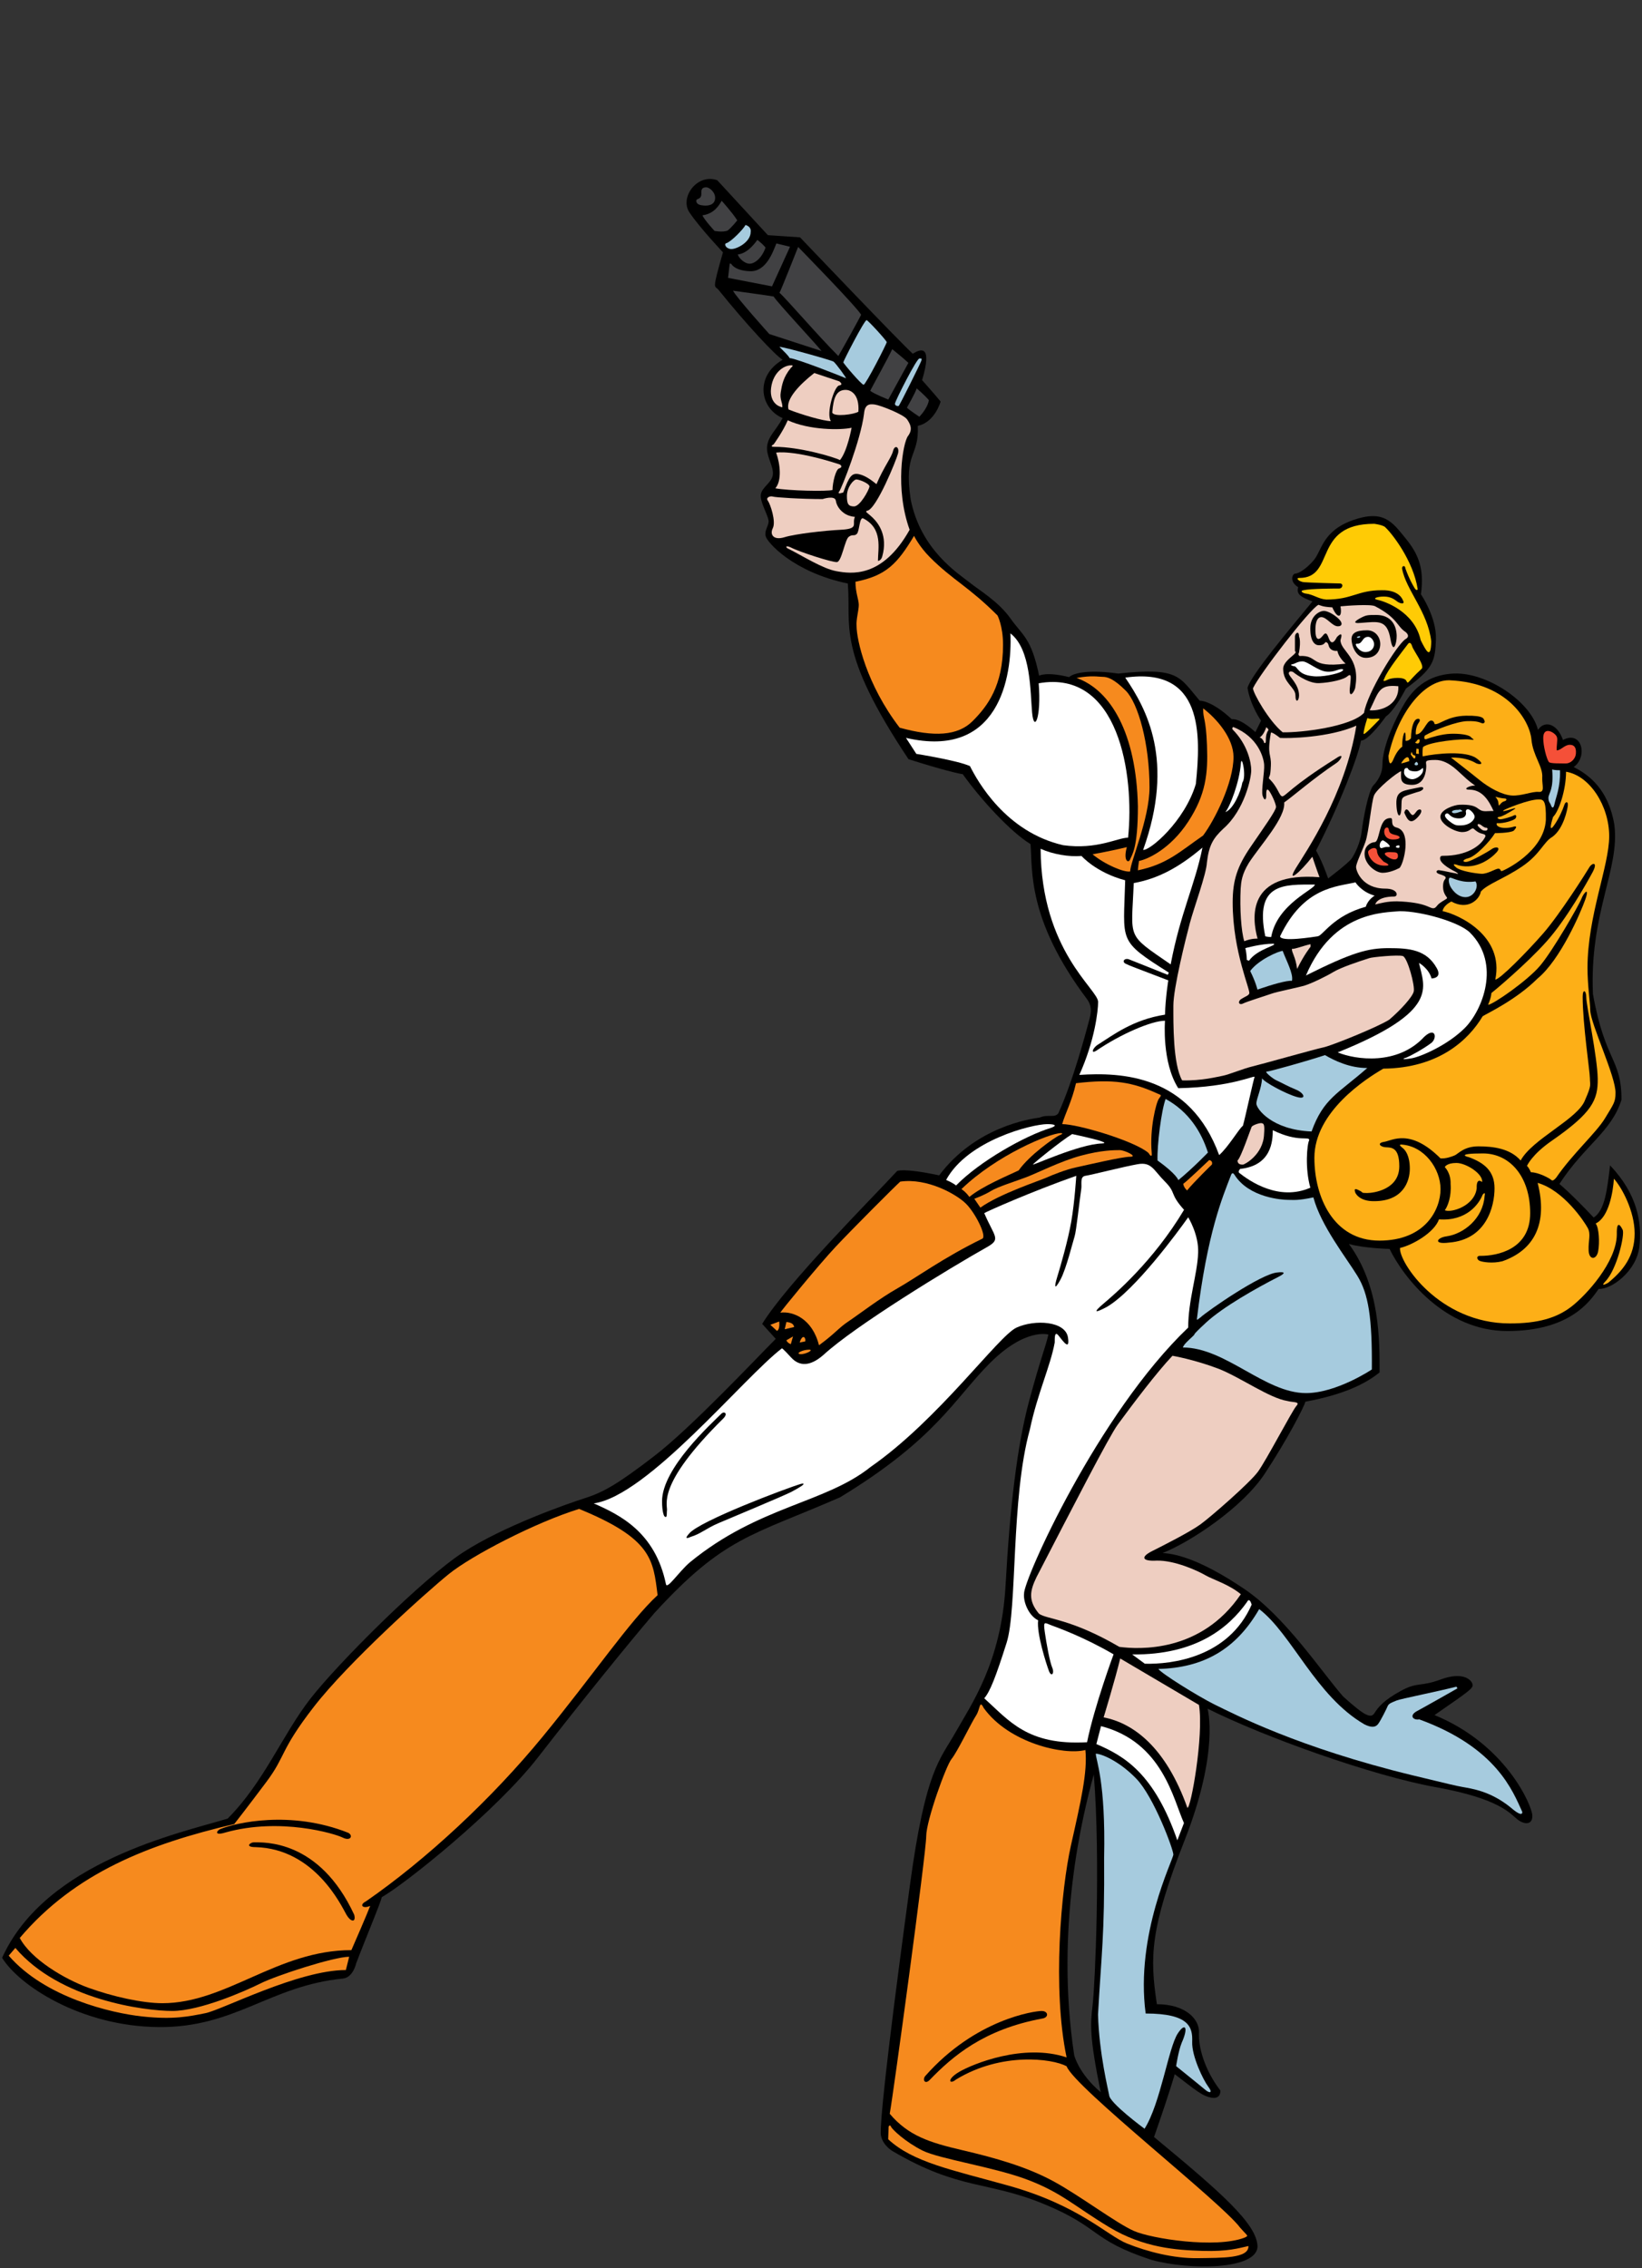 <?xml version="1.0" encoding="UTF-8" standalone="no"?>
<svg
   xmlns:dc="http://purl.org/dc/elements/1.1/"
   xmlns:cc="http://creativecommons.org/ns#"
   xmlns:rdf="http://www.w3.org/1999/02/22-rdf-syntax-ns#"
   xmlns:svg="http://www.w3.org/2000/svg"
   xmlns="http://www.w3.org/2000/svg"
   xmlns:sodipodi="http://sodipodi.sourceforge.net/DTD/sodipodi-0.dtd"
   xmlns:inkscape="http://www.inkscape.org/namespaces/inkscape"
   viewBox="0 0 793.701 1096.062"
   height="1096.062"
   width="793.701"
   xml:space="preserve"
   id="svg2"
   version="1.1"
   sodipodi:docname="spaceace.svg"
   inkscape:version="0.92.4 (5da689c313, 2019-01-14)"><rect x="0" y="0" width="793.701" height="1096.062" fill="#333333" stroke="none"/><sodipodi:namedview
     pagecolor="#ffffff"
     bordercolor="#666666"
     borderopacity="1"
     objecttolerance="10"
     gridtolerance="10"
     guidetolerance="10"
     inkscape:pageopacity="0"
     inkscape:pageshadow="2"
     inkscape:window-width="1366"
     inkscape:window-height="715"
     id="namedview106"
     showgrid="false"
     inkscape:zoom="0.86126475"
     inkscape:cx="390.9013"
     inkscape:cy="899.6328"
     inkscape:window-x="-8"
     inkscape:window-y="22"
     inkscape:window-maximized="1"
     inkscape:current-layer="svg2" /><defs
     id="defs6"><clipPath
       id="clipPath14"
       clipPathUnits="userSpaceOnUse"><path
         id="path12"
         d="M -1,9.953 H 594.275 V 832 H -1 Z" /></clipPath></defs><g
     clip-path="url(#clipPath14)"
     transform="matrix(3.206,0,0,-3.206,-579.816,1922.311)"
     id="g10"><path
       id="path16"
       style="fill:#000000;fill-opacity:1;fill-rule:nonzero;stroke:none"
       d="m 423.607,423.945 c -0.43,-3.551 -0.753,-6.779 -2.475,-7.856 -3.551,3.767 -5.165,5.058 -5.165,5.058 3.767,5.811 7.854,7.855 9.361,12.697 0,6.24 -2.475,5.702 -4.304,15.924 -0.538,12.265 4.088,18.829 3.228,25.5 -0.86,5.272 -3.766,7.532 -6.133,8.716 2.151,1.506 1.291,5.595 -1.614,4.089 -0.861,2.475 -2.799,3.014 -3.767,1.507 -1.075,4.303 -7.748,8.715 -12.697,8.499 -4.949,-0.215 -6.886,-3.55 -7.747,-5.057 -0.861,-1.507 -3.013,-5.704 -3.013,-8.716 0,-1.829 -1.399,-3.121 -1.399,-3.121 -0.753,-0.968 -1.507,-5.057 -1.722,-6.886 -0.215,-1.83 -1.075,-3.444 -1.506,-4.089 -0.431,-0.645 -3.552,-3.013 -3.552,-3.013 -1.075,3.013 -1.829,4.196 -1.829,4.196 3.659,7.102 6.456,14.527 6.779,16.571 1.184,0 3.767,3.659 3.767,3.659 0,0 1.076,0.538 3.013,4.196 4.089,3.013 4.412,4.088 4.519,7.423 0.107,3.336 -2.26,6.779 -2.26,6.779 0.538,3.982 -0.43,6.134 -2.367,8.501 -1.938,2.367 -3.228,4.304 -7.856,2.69 -4.627,-1.614 -4.734,-4.627 -5.918,-6.026 -1.183,-1.399 -2.367,-2.044 -2.798,-2.044 -0.431,0 -0.968,-1.184 0.431,-2.045 -0.323,-1.076 0.43,-1.507 2.151,-2.152 -3.551,-4.304 -9.254,-11.084 -9.792,-13.02 0.431,-2.69 2.045,-4.95 2.045,-4.95 -0.645,-1.291 -0.861,-1.722 -0.861,-1.722 -2.475,2.26 -3.551,1.937 -3.551,1.937 -3.12,2.905 -4.842,2.798 -4.842,2.798 -3.121,3.658 -3.122,5.058 -12.268,4.089 -6.238,0.861 -7.422,-0.538 -7.422,-0.538 -3.443,0.861 -4.519,0.215 -4.519,0.215 -1.184,5.703 -2.475,6.026 -4.304,8.608 -1.829,2.582 -4.627,4.197 -6.241,5.488 -1.614,1.291 -7.316,4.842 -8.823,12.482 -1.076,7.208 1.29,6.347 1.075,11.082 2.583,0.538 3.443,3.659 3.443,3.659 -0.968,1.184 -2.797,3.228 -2.797,3.228 1.613,5.38 -0.216,4.735 -1.399,3.982 -1.722,1.506 -17.001,17.54 -17.001,17.54 l -4.843,0.323 -7.64,8.286 c -3.013,1.076 -5.703,-2.583 -4.197,-4.842 1.506,-2.26 5.058,-6.026 5.058,-6.026 -1.722,-6.026 -1.253,-4.929 -0.681,-5.639 4.3,-5.331 8.578,-9.896 9.676,-10.555 -4.158,-2.409 -3.513,-7.251 0,-8.796 -1.038,-1.899 -2.114,-2.652 -2.329,-4.159 -0.215,-1.506 0.968,-3.013 0.861,-4.304 -0.107,-1.291 -1.722,-1.937 -1.829,-3.121 -0.107,-1.184 1.291,-3.336 1.183,-4.089 -0.107,-0.753 -0.645,-1.291 -0.43,-2.152 0.215,-0.861 4.088,-5.38 12.374,-7.102 0.538,-6.456 -1.829,-10.008 9.146,-26.471 5.058,-1.614 7.856,-2.26 8.179,-2.26 2.689,-3.766 7.208,-8.716 10.222,-10.545 0.323,-3.874 -0.536,-11.298 8.502,-23.35 0.968,-1.292 0.538,-2.475 0.215,-3.659 -0.323,-1.184 -2.26,-8.608 -4.52,-13.558 -0.538,-0.753 -1.614,-0.107 -2.798,-0.645 -1.506,-0.215 -9.684,-1.399 -15.172,-8.716 -5.596,1.184 -6.349,0.645 -6.349,0.645 -4.089,-4.412 -16.463,-16.788 -20.337,-23.028 l 2.044,-2.26 c -2.905,-2.905 -12.698,-13.342 -18.293,-17.646 -5.595,-4.305 -7.747,-5.487 -10.438,-6.349 -2.69,-0.861 -12.267,-4.197 -18.4,-8.179 -6.133,-3.982 -18.831,-16.679 -23.027,-22.059 -4.196,-5.38 -6.994,-12.59 -12.481,-18.077 -7.102,-2.151 -27.439,-6.456 -34.003,-20.982 2.583,-4.197 11.944,-10.331 23.566,-10.438 11.621,-0.107 16.787,6.241 27.87,7.317 1.506,0.215 1.937,2.26 1.937,2.26 1.507,3.981 3.659,9.038 3.874,10.007 3.443,1.938 17.217,12.913 23.566,21.091 6.349,8.178 13.666,17.217 17.54,21.736 10.545,11.514 14.633,11.621 27.977,17.432 14.527,8.822 17.217,14.848 22.598,20.229 5.381,5.381 8.824,4.305 8.824,4.305 -0.538,-2.26 -1.075,-3.229 -2.905,-10.008 -1.83,-6.778 -2.906,-16.141 -3.552,-27.762 -0.645,-11.621 -5.165,-17.969 -7.532,-22.166 -2.367,-4.197 -4.519,-5.597 -6.887,-23.028 -2.367,-17.432 -4.411,-33.569 -4.411,-37.443 0.107,-1.722 1.829,-2.691 1.829,-2.691 10.114,-5.917 14.203,-4.411 22.812,-7.962 8.608,-3.551 6.994,-5.38 16.141,-8.393 5.811,-1.614 15.818,-1.507 16.033,1.937 0,3.443 -5.595,8.286 -15.602,16.571 2.475,7.101 3.12,9.469 3.12,9.469 3.228,-2.475 4.197,-3.336 5.596,-3.551 1.398,-0.215 1.291,1.076 1.291,1.076 -2.475,3.228 -3.337,6.671 -3.228,8.716 0.108,2.045 -2.045,4.305 -6.349,4.305 -1.076,7.1 -1.075,11.301 4.197,24.749 5.272,13.448 3.443,19.797 3.443,19.797 8.608,-4.305 24.855,-10.115 34.433,-11.837 9.577,-1.722 11.191,-3.981 12.268,-4.842 1.076,-0.861 2.368,-0.861 2.26,0.645 -0.108,1.507 -3.981,10.652 -14.742,15.065 5.596,3.874 5.918,4.088 5.703,4.734 -0.215,0.646 -1.506,1.831 -4.734,0.646 -3.228,-1.185 -3.444,-0.322 -6.026,-1.722 -2.582,-1.399 -3.443,-2.475 -3.981,-3.336 -0.538,-0.861 -1.399,-0.538 -4.734,2.475 -3.227,3.657 -8.716,12.051 -14.956,16.247 -6.24,4.196 -10.007,5.272 -12.267,5.38 4.305,1.722 12.052,6.888 15.388,11.944 3.336,5.057 5.917,10.008 6.133,10.868 5.811,1.075 9.039,2.689 11.191,4.411 0,4.734 0.107,12.909 -4.627,19.366 2.152,-0.645 6.134,-0.753 6.134,-0.753 2.044,-4.196 8.284,-12.374 17.754,-12.374 9.47,0 12.482,4.52 13.773,6.349 1.938,-0.108 5.703,2.69 6.134,6.349 0.431,3.658 -0.323,7.962 -4.412,12.267 m -80.792,-134.143 c -2.95,19.263 1.293,36.376 2.95,42.345 1.042,-13.016 0.174,-31.758 -0.173,-34.708 -0.347,-2.95 -0.52,-4.686 1.215,-13.19 -3.297,2.776 -3.992,5.553 -3.992,5.553 z"
       inkscape:connector-curvature="0" /><path
       id="path18"
       style="fill:#ffcb05;fill-opacity:1;fill-rule:nonzero;stroke:none"
       d="m 387.017,491.377 c -0.339,-1.014 -0.574,-1.978 -0.574,-2.36 0,-0.382 1.785,1.531 2.296,2.041 0.511,0.51 -0.956,-0.064 -1.722,0.319 z"
       inkscape:connector-curvature="0" /><path
       id="path20"
       style="fill:#ffcb05;fill-opacity:1;fill-rule:nonzero;stroke:none"
       d="m 393.139,502.538 c -0.789,-1.052 -3.125,-3.954 -3.571,-5.229 -0.318,-0.51 0.064,-0.382 0.574,-0.127 0.51,0.255 2.423,0.446 2.742,-0.191 0.319,-0.638 0.128,-0.191 2.296,1.786 0.574,0.446 -1.212,2.742 -1.403,3.38 -0.191,0.638 -0.446,0.638 -0.638,0.383 z"
       inkscape:connector-curvature="0" /><path
       id="path22"
       style="fill:#ffcb05;fill-opacity:1;fill-rule:nonzero;stroke:none"
       d="m 388.037,520.649 c -9.375,0 -5.74,-8.163 -11.288,-8.163 -0.638,0 -0.001,-0.574 0.701,-0.638 0.702,-0.064 4.847,-0.191 5.421,-0.191 0.574,0 0.447,-0.765 -0.127,-0.765 -0.574,0 -4.273,-5e-4 -5.357,-0.255 -0.701,-0.127 0.065,-0.51 0.383,-0.51 1.084,-0.128 1.913,-0.829 3.061,-0.893 3.954,0 4.655,1.403 8.354,1.403 2.742,0.064 3.189,-1.53 3.189,-1.53 0.382,-0.638 -0.383,-0.51 -0.829,-0.191 -0.446,0.319 -0.957,0.765 -2.041,0.765 -1.084,0 -1.849,-0.319 -0.893,-0.51 0.956,-0.191 5.483,-1.722 6.441,-6.059 0.829,-1.658 1.531,-2.997 1.595,-0.191 -0.51,4.464 -3.826,7.781 -4.4,10.969 -0.064,0.382 0.445,0.638 0.51,0 0.639,-1.722 1.021,-2.296 1.34,-2.87 0.318,-0.574 0.51,-0.255 0.51,-0.255 -0.638,4.273 -3.891,8.482 -4.975,9.438 -0.51,0.319 -1.594,0.446 -1.594,0.446 z"
       inkscape:connector-curvature="0" /><path
       id="path24"
       style="fill:#fdaf17;fill-opacity:1;fill-rule:nonzero;stroke:none"
       d="m 399.313,497.065 c -3.865,0 -7.729,-5.053 -9.117,-11.396 0.1,-2.279 0.793,-0.397 0.793,-0.397 0.595,1.387 1.288,1.784 1.288,1.784 -0.099,1.486 0.594,3.468 0.495,0.892 0.451,-0.084 0.814,0.37 0.814,0.37 0.046,1.816 0.455,2.769 0.908,2.905 0.453,0.136 0.545,-0.182 0.273,-0.545 -0.273,-0.363 -0.499,-0.999 -0.454,-1.77 1.089,-0.045 1.498,1.906 2.269,2.088 0.317,0 0.454,-0.136 0.59,-0.544 0.771,-0.091 1.906,1.225 4.721,1.271 2.814,0.045 2.632,-0.499 2.768,-0.726 0.137,-0.227 -0.046,-0.499 -0.363,-0.409 -0.317,0.091 -0.635,0.363 -2.224,0.318 -1.589,-0.045 -4.811,-1.271 -6.4,-2.179 0,0 -0.316,-0.726 0.318,-0.499 0.635,0.227 2.223,0.726 3.585,0.771 1.362,0.045 2.725,-0.137 3.042,-0.499 0.317,-0.363 0.861,-0.498 -0.228,-0.363 -1.089,0.136 -5.946,-0.317 -6.99,-1.135 -0.136,-0.772 -0.045,-1.407 -0.045,-1.407 2.133,0.454 6.49,0.862 8.079,-0.272 1.589,-1.135 0.227,-0.953 -0.091,-0.726 -0.681,0.408 -1.906,0.862 -3.722,0.817 1.044,-0.817 2.814,-2.179 4.267,-3.359 1.452,-1.18 3.404,-2.269 4.902,-2.36 1.498,-0.091 3.045,0.635 4.043,0.544 0.998,-0.09 0.5,0.999 0.545,2.134 0.136,1.725 -1.408,3.268 -1.635,5.81 -0.227,2.542 -3.358,8.533 -12.433,8.883 z"
       inkscape:connector-curvature="0" /><path
       id="path26"
       style="fill:#fdaf17;fill-opacity:1;fill-rule:nonzero;stroke:none"
       d="m 412.836,479.105 c -1.498,0 -4.948,-1.407 -5.266,-1.634 -0.317,-0.227 0.183,-0.136 1.181,0.182 0.998,0.318 0.499,-4e-4 -0.046,-0.318 -0.545,-0.317 -1.361,-0.817 -1.815,-0.862 -0.454,-0.045 -0.182,-0.363 0.182,-0.363 0.363,0 1.633,0.363 2.042,0.59 0.409,0.227 0.455,-0.318 0.137,-0.545 -0.318,-0.227 -1.544,-0.681 -2.724,-0.635 -0.227,-0.545 0.999,-0.999 2.633,-0.499 0.681,0.136 -0.091,-0.635 -0.091,-0.635 -0.59,-0.363 -2.814,-0.363 -2.814,-0.363 -0.816,-1.316 -2.904,-3.496 -3.994,-3.768 -1.09,-0.272 -0.862,-0.681 -0.182,-0.544 0.681,0.136 3.132,1.498 3.677,1.906 0.545,0.409 1.499,0.364 0.727,-0.499 -0.772,-0.863 -2.996,-2.633 -5.72,-1.952 -0.727,0.272 -0.999,0.228 -0.363,-0.317 0.636,-0.545 2.906,-0.908 3.813,-0.953 0.907,-0.045 2.132,0.771 2.541,0.771 0.409,0 0.274,-0.363 0.5,-0.363 0.227,0 6.399,2.859 6.672,7.716 0.046,2.905 -0.317,3.087 -1.089,3.087 z"
       inkscape:connector-curvature="0" /><path
       id="path28"
       style="fill:#fdaf17;fill-opacity:1;fill-rule:nonzero;stroke:none"
       d="m 416.968,483.281 c 0,-2.769 -1.09,-5.991 -1.952,-6.809 -0.454,-1.407 -0.545,-2.27 0.182,-1.226 0.727,1.044 1.316,2.405 1.498,2.996 0.182,0.59 0.591,0.59 0.545,0 -0.046,-0.59 -0.636,-3.541 -2.315,-4.766 -1.361,-0.771 -1.815,-2.587 -4.539,-4.448 -2.724,-1.861 -5.311,-2.678 -6.264,-3.812 -0.182,-1.135 -1.906,-2.905 -4.448,-1.498 -1.316,-0.681 -1.316,-1.453 -1.316,-1.453 2.451,-0.499 9.305,-3.721 7.943,-10.303 0.59,-0.09 4.72,4.086 7.217,6.945 2.497,2.859 6.491,9.169 6.945,9.941 0.454,0.771 1.361,0.863 0.499,-0.726 -0.862,-1.589 -3.902,-7.036 -6.944,-10.44 -3.042,-3.404 -7.943,-7.489 -8.307,-7.762 -0.046,-0.772 -0.5,-1.77 -0.5,-1.77 0.682,0 5.9,3.586 7.853,5.901 1.952,2.315 5.855,9.123 6.219,10.077 0.363,0.953 1.272,1.861 0.591,-0.091 -0.682,-1.952 -3.768,-9.123 -7.218,-11.938 -3.223,-3.223 -7.716,-5.311 -8.261,-5.674 -2.134,-3.586 -6.622,-7.807 -14.975,-7.898 -2.679,-1.543 -10.395,-6.537 -10.395,-13.436 0,-5.901 2.858,-12.482 9.804,-12.482 6.945,0 9.215,4.721 9.215,7.762 0,3.041 -2.406,6.491 -5.901,6.718 -0.499,0 -0.046,-0.317 0.272,-0.59 0.318,-0.272 0.999,-1.09 0.999,-3.042 0,-1.952 -1.045,-4.902 -5.356,-4.902 -2.314,-0.046 -2.859,1.27 -2.859,1.27 -0.317,0.863 0.274,0.499 0.727,0.272 0.453,-0.227 0.091,-0.317 1.044,-0.317 0.953,0 4.856,0.499 4.856,4.04 0,2.905 -1.227,2.814 -2.043,2.859 -0.816,0.045 -1.407,0.636 -0.227,0.817 1.181,0.182 3.904,2.088 8.488,-2.497 0.817,-0.045 1.588,0.227 2.133,0.454 0.545,0.227 1.361,1.362 3.586,1.362 2.225,0 4.771,-0.318 6.359,-2.133 1.772,3.268 8.671,6.263 9.715,9.123 1.044,2.36 0.726,2.224 0.726,3.268 0,1.044 -1.089,8.125 -1.089,12.301 0,1.226 0.545,0.999 0.545,-0.136 0,-1.135 1.68,-8.987 1.725,-12.21 0.045,-3.223 -0.817,-5.128 -6.899,-9.35 -3.087,-2.133 -3.768,-3.813 -3.768,-3.813 0.317,-0.272 0.59,-0.953 0.59,-0.953 1.135,0 2.813,-0.908 3.041,-1.135 0.228,-0.227 0.455,-0.045 0.772,0.318 2.453,3.585 6.039,6.763 7.356,8.941 1.316,2.179 1.589,2.451 1.589,3.813 0.091,2.406 -3.767,10.44 -3.812,12.482 0,1.042 -0.409,3.767 -0.409,6.354 0,7.897 3.269,15.341 3.269,19.88 0,4.539 -2.905,9.123 -6.503,9.714 z"
       inkscape:connector-curvature="0" /><path
       id="path30"
       style="fill:#fdaf17;fill-opacity:1;fill-rule:nonzero;stroke:none"
       d="m 406.312,479.5 c 0.562,-0.625 0.438,-1 0.5,-1.25 0.062,-0.25 0.312,0.438 0.812,0.562 0.5,0.125 0.438,0.438 0.062,0.438 -0.375,0 -1.375,0.25 -1.375,0.25 z"
       inkscape:connector-curvature="0" /><path
       id="path32"
       style="fill:#fdaf17;fill-opacity:1;fill-rule:nonzero;stroke:none"
       d="m 399.562,421.125 c 0.144,-1.87 -0.438,-3.375 -0.875,-3.938 0.938,-0.438 4.5,0.625 4.812,3.312 -0.062,1.75 0.812,0.938 0.812,0.938 0.188,1.188 -2.375,2.875 -3.875,2.875 -1.5,0 -1.75,-0.625 -1.75,-0.625 0,0 0.938,-0.875 0.875,-2.562 z"
       inkscape:connector-curvature="0" /><path
       id="path34"
       style="fill:#fdaf17;fill-opacity:1;fill-rule:nonzero;stroke:none"
       d="m 397.812,415.812 c -0.719,-2.012 -4,-3.875 -5.875,-4.312 -0.188,-2.125 5.875,-11.375 16.562,-11.375 4.25,0 7.062,0.812 9.312,2.562 2.25,1.75 6.75,6.688 6.812,10.812 -0.062,2.812 0.875,0.75 0.875,0.75 0.375,-0.688 -0.875,-6.062 -2.625,-7.812 -0.875,-0.938 0.438,-0.188 0.438,-0.188 2.312,1.875 4,4.062 4,7.438 0,3.375 -1.938,6.938 -3.125,8.25 -0.125,-1.938 -0.75,-5.812 -2.75,-6.75 0.5,-0.625 0.625,-2.875 0.375,-4.188 -0.25,-1.312 -1.375,-1.375 -1.438,0.125 -0.062,1.5 0.375,2.438 -0.125,3.375 -0.5,0.938 -3.625,5.688 -7.562,6.812 1.562,-6.125 -0.5,-10.125 -5.312,-11.812 -1.5,-0.375 -3,-0.125 -3.438,0.062 -0.438,0.188 -0.562,0.812 0.188,0.75 2.438,0 7.438,0.938 7.438,6.438 0,5.5 -3.062,9 -7.125,9 -4.062,0 -2.5,-0.5 -2.125,-0.562 2.188,-0.812 3.875,-2 3.875,-4.688 0,-2.688 -1.188,-7.75 -6.875,-8.188 -2.438,-0.312 -1.812,0.75 -0.375,0.938 2.625,0.375 5.5,2.688 5.75,6.062 0.188,0.875 -0.312,0.188 -0.312,0.188 -0.5,-1.312 -2.375,-4 -6.562,-3.688 z"
       inkscape:connector-curvature="0" /><path
       id="path36"
       style="fill:#fdaf17;fill-opacity:1;fill-rule:nonzero;stroke:none"
       d="m 393.331,484.881 c 0,0.376 -0.141,0.798 -0.564,0.469 -0.423,-0.329 -0.657,-0.798 -0.657,-0.798 0.141,-0.047 1.221,0.329 1.221,0.329 z"
       inkscape:connector-curvature="0" /><path
       id="path38"
       style="fill:#fdaf17;fill-opacity:1;fill-rule:nonzero;stroke:none"
       d="m 394.786,488.168 c -0.281,0 -0.329,-0.376 -0.517,-0.423 -0.188,-0.047 0.189,-0.281 0.423,-0.188 0.234,0.094 0.281,0.61 0.094,0.61 z"
       inkscape:connector-curvature="0" /><path
       id="path40"
       style="fill:#fdaf17;fill-opacity:1;fill-rule:nonzero;stroke:none"
       d="m 394.739,486.712 -0.329,0.047 -0.047,-0.751 0.423,-0.047 z"
       inkscape:connector-curvature="0" /><path
       id="path42"
       style="fill:#fdaf17;fill-opacity:1;fill-rule:nonzero;stroke:none"
       d="m 393.659,486.29 -0.094,-0.422 0.423,-0.564 h 0.234 l 0.047,0.376 -0.375,0.141 z"
       inkscape:connector-curvature="0" /><path
       id="path44"
       style="fill:#f55038;fill-opacity:1;fill-rule:nonzero;stroke:none"
       d="m 389.554,474.261 c 0,-0.398 0.199,-1.195 1.355,-1.195 1.155,0 1.274,0.478 0.358,0.677 -0.916,0.199 -0.955,0.438 -1.035,0.876 -0.08,0.439 -0.678,0.318 -0.678,-0.358 z"
       inkscape:connector-curvature="0" /><path
       id="path46"
       style="fill:#f55038;fill-opacity:1;fill-rule:nonzero;stroke:none"
       d="m 387.125,471.194 c 0,-0.677 0.796,-2.071 2.469,-2.071 1.235,-0.04 0.199,0.438 -0.119,0.597 -0.439,0.478 -0.877,0.796 -0.996,1.474 0,1.115 -1.353,0.359 -1.353,0 z"
       inkscape:connector-curvature="0" /><path
       id="path48"
       style="fill:#f55038;fill-opacity:1;fill-rule:nonzero;stroke:none"
       d="m 391.625,470.597 c 0,0.637 -0.477,0.518 -1.075,0.558 -0.598,0.04 -1.393,-0.08 -0.518,-0.677 0.876,-0.597 1.593,-0.558 1.593,0.12 z"
       inkscape:connector-curvature="0" /><path
       id="path50"
       style="fill:#f55038;fill-opacity:1;fill-rule:nonzero;stroke:none"
       d="m 413.528,488.359 c 0,-1.22 0.497,-3.111 0.846,-3.609 0.199,-0.274 1.892,-0.199 2.539,-0.224 0.647,-0.025 1.47,0.573 1.544,1.518 0.074,0.946 -0.323,1.294 -0.896,1.294 -0.797,0.025 -1.344,-0.821 -1.991,-0.846 -0.075,0.622 0.174,1.618 0.025,1.991 -0.124,0.598 -2.066,1.842 -2.066,-0.124 z"
       inkscape:connector-curvature="0" /><path
       id="path52"
       style="fill:#a6cbde;fill-opacity:1;fill-rule:nonzero;stroke:none"
       d="m 400.432,345.377 c -2.923,-0.752 -8.434,-1.838 -9.018,-2.088 -0.585,-0.25 -1.168,-0.418 -1.336,-0.835 -0.168,-0.417 -1.002,-2.087 -1.42,-2.672 -0.418,-0.585 -1.086,-0.585 -2.088,-0.084 -7.349,4.259 -10.939,13.612 -15.866,17.37 -3.508,-6.097 -8.435,-8.853 -15.199,-9.02 0.418,-0.668 5.929,-4.091 8.435,-5.344 3.09,-1.504 12.693,-6.514 29.896,-10.69 6.263,-1.503 6.18,-1.504 7.516,-1.754 1.336,-0.25 4.175,-0.585 7.265,-3.09 1.921,-1.67 1.754,-0.668 1.754,-0.668 -1.42,3.09 -3.842,9.688 -15.532,13.946 -0.919,-0.167 -1.586,0.583 -0.334,1.252 1.252,0.669 6.096,3.424 6.096,3.424 z"
       inkscape:connector-curvature="0" /><path
       id="path54"
       style="fill:#a6cbde;fill-opacity:1;fill-rule:nonzero;stroke:none"
       d="m 346.07,335.276 c 0,-1.002 1.502,-4.092 1.252,-15.699 0.084,-11.774 -0.417,-14.531 -0.918,-23.633 0.167,-5.926 1.586,-11.521 1.67,-12.105 0,-1.169 5.345,-5.094 5.345,-5.094 2.422,3.841 3.591,12.192 5.011,14.363 1.085,1.67 1.669,1.002 0.584,-1.42 -0.501,-1.252 -0.835,-3.507 -0.835,-3.507 1.169,-0.919 4.426,-3.591 4.426,-3.591 0.585,-0.501 1.17,-0.501 0.418,0.501 -0.752,1.002 -2.505,4.592 -2.422,6.764 0.083,2.172 -0.417,4.259 -7.015,4.259 -1.587,11.939 4.175,23.212 4.175,23.964 0,0.752 -2.923,8.685 -5.595,11.441 -2.672,2.756 -5.345,3.758 -6.096,3.758 z"
       inkscape:connector-curvature="0" /><path
       id="path56"
       style="fill:#a6cbde;fill-opacity:1;fill-rule:nonzero;stroke:none"
       d="m 356.6,433.958 c -0.636,-1.659 -1.316,-7.024 -1.225,-9.271 2.915,-2.095 3.138,-2.964 3.138,-2.964 2.186,1.791 4.463,4.159 4.463,4.159 -0.972,3.036 -2.823,6.132 -6.376,8.076 z"
       inkscape:connector-curvature="0" /><path
       id="path58"
       style="fill:#a6cbde;fill-opacity:1;fill-rule:nonzero;stroke:none"
       d="m 366.438,422.438 c -1.25,-3.25 -3.562,-8.625 -5.125,-21.625 0,-0.312 0.188,0 0.5,0.188 1,0.938 9.25,6.688 11.688,6.812 1.75,0.188 0.438,-0.5 0.062,-0.688 -3.188,-1.625 -8.312,-4.5 -10.875,-6.875 -2.562,-2.375 -1.312,-1.438 -2.062,-2.125 -0.75,-0.688 -1.188,-1.125 -1.312,-1.375 -0.125,-0.25 -0.125,-0.25 -0.125,-0.25 6.438,0 12.375,-6.875 18.562,-6.875 4.625,0 9.938,3.562 9.938,3.562 0.062,7.812 -0.5,11.375 -2.188,14.125 -1.688,2.75 -5.5,7.562 -6.625,11.812 -2.375,-0.5 -2.938,-0.375 -3.812,-0.375 -0.875,0 -5.875,0.312 -8.062,3.75 -0.375,0.625 -0.562,-0.062 -0.562,-0.062 z"
       inkscape:connector-curvature="0" /><path
       id="path60"
       style="fill:#a6cbde;fill-opacity:1;fill-rule:nonzero;stroke:none"
       d="m 374.246,456.275 c -0.55,0 -3.654,-1.322 -4.898,-3.033 0.855,-1.711 1.089,-2.799 1.089,-2.799 2.255,0.777 4.433,1.399 5.21,1.322 0.233,1.089 -0.856,3.033 -1.4,4.51 z"
       inkscape:connector-curvature="0" /><path
       id="path62"
       style="fill:#a6cbde;fill-opacity:1;fill-rule:nonzero;stroke:none"
       d="m 380.623,440.567 c -2.707,-0.9 -8.398,-2.488 -8.787,-2.488 -0.389,0 0.934,-1.088 1.478,-1.322 0.544,-0.233 1.789,-0.933 2.955,-1.4 1.166,-0.467 1.71,-1.556 0.077,-1.089 -1.633,0.467 -4.821,2.178 -5.21,2.8 -0.077,-1.555 -0.855,-3.033 -0.855,-3.811 0,-0.777 2.334,-3.966 8.321,-4.199 1.788,4.977 3.965,5.677 8.397,9.565 -2.643,0 -4.898,1.088 -6.376,1.944 z"
       inkscape:connector-curvature="0" /><path
       id="path64"
       style="fill:#a6cbde;fill-opacity:1;fill-rule:nonzero;stroke:none"
       d="m 414.875,483.625 c 0.25,-3.062 -0.5,-3.5 -0.562,-4.25 0,-0.688 0.25,-0.75 0.375,-1.125 0.125,-0.375 0.375,-0.688 0.562,0.25 0.188,0.938 0.875,2.375 0.812,5 -0.875,0 -1.188,0.125 -1.188,0.125 z"
       inkscape:connector-curvature="0" /><path
       id="path66"
       style="fill:#a6cbde;fill-opacity:1;fill-rule:nonzero;stroke:none"
       d="m 403.312,466.75 c -2,-0.312 -3.375,0.5 -3.75,0.562 -0.375,0.062 -0.312,-0.625 -0.125,-1.125 0.188,-0.5 1.062,-1.812 2.375,-1.812 1.312,0 2.062,1.625 1.5,2.375 z"
       inkscape:connector-curvature="0" /><path
       id="path68"
       style="fill:#a6cbde;fill-opacity:1;fill-rule:nonzero;stroke:none"
       d="m 400.859,477.547 c -1.469,0.016 -1.219,-0.578 -0.656,-0.516 0.562,0.062 0.75,0.25 1.016,0.25 0.266,0 -0.062,0.312 -0.328,0.312"
       inkscape:connector-curvature="0" /><path
       id="path70"
       style="fill:#a6cbde;fill-opacity:1;fill-rule:nonzero;stroke:none"
       d="m 394.375,484.25 c 0.312,0 0.406,0.219 0.062,0.531 -0.312,-0.156 -0.469,-0.531 -0.062,-0.531 z"
       inkscape:connector-curvature="0" /><path
       id="path72"
       style="fill:#a6cbde;fill-opacity:1;fill-rule:nonzero;stroke:none"
       d="m 385.906,503.719 c -0.344,0 -0.656,-0.219 -0.375,-0.25 0.5,-0.062 0.375,0.25 0.375,0.25 z"
       inkscape:connector-curvature="0" /><path
       id="path74"
       style="fill:#a6cbde;fill-opacity:1;fill-rule:nonzero;stroke:none"
       d="m 311.515,551.346 c -0.355,0 -3.516,-6.193 -3.516,-6.354 0,-0.161 2.74,-3.387 3.063,-3.387 0.323,0 3.484,6.193 3.484,6.419 0,0.226 -2.839,3.322 -3.032,3.322 z"
       inkscape:connector-curvature="0" /><path
       id="path76"
       style="fill:#a6cbde;fill-opacity:1;fill-rule:nonzero;stroke:none"
       d="m 319.5,545.562 c -0.312,0.281 -3.719,-6.469 -3.719,-6.812 0,-0.344 0.438,-0.375 0.562,-0.344 0.125,0.031 3.312,6.469 3.406,6.781 0.094,0.312 0.125,0.406 -0.25,0.375 z"
       inkscape:connector-curvature="0" /><path
       id="path78"
       style="fill:#a6cbde;fill-opacity:1;fill-rule:nonzero;stroke:none"
       d="m 298.375,547.312 c 0.628,-0.628 1.375,-1.344 1.531,-1.688 1,-0.031 8.219,-2.906 8.469,-3.031 0.25,-0.125 -1.531,2.281 -1.844,2.5 -0.312,0.219 -7.812,2.312 -8.156,2.219 z"
       inkscape:connector-curvature="0" /><path
       id="path80"
       style="fill:#a6cbde;fill-opacity:1;fill-rule:nonzero;stroke:none"
       d="m 293.25,565.688 c -0.281,-0.594 -2.188,-2.562 -2.906,-2.75 -0.344,-0.094 -0.094,-0.812 0.719,-0.875 0.812,-0.062 2.969,1.031 2.969,2.562 0.125,0.875 -0.781,1.062 -0.781,1.062 z"
       inkscape:connector-curvature="0" /><path
       id="path82"
       style="fill:#414143;fill-opacity:1;fill-rule:nonzero;stroke:none"
       d="m 297.5,554.906 c -0.589,0.118 -6.125,0.875 -6.125,0.875 0.406,-0.906 5.469,-6.531 5.469,-6.531 0.969,-0.312 7.875,-2.562 7.875,-2.562 -0.406,0.594 -6.844,7.5 -7.219,8.219 z"
       inkscape:connector-curvature="0" /><path
       id="path84"
       style="fill:#414143;fill-opacity:1;fill-rule:nonzero;stroke:none"
       d="m 295.039,563.439 c -0.797,-1.115 -1.792,-2.071 -2.947,-2.191 0.119,-0.518 0.995,-1.394 1.792,-1.394 0.797,0 1.873,0.916 2.39,2.43 -0.518,0.637 -1.235,1.155 -1.235,1.155 z"
       inkscape:connector-curvature="0" /><path
       id="path86"
       style="fill:#414143;fill-opacity:1;fill-rule:nonzero;stroke:none"
       d="m 297.906,562.906 c -0.531,-1.344 -1.562,-4.25 -3.938,-4.188 -2.375,0.062 -2.875,1.125 -2.875,1.125 l -0.219,0.031 -0.25,-2.156 6.625,-1.281 2.719,5.969 z"
       inkscape:connector-curvature="0" /><path
       id="path88"
       style="fill:#414143;fill-opacity:1;fill-rule:nonzero;stroke:none"
       d="m 301.188,562.375 c 0,0 -2.625,-6.656 -2.812,-6.906 0.875,-0.719 5.969,-6.656 8.875,-9.531 0.562,0.938 3.281,5.844 3.438,6.219 -0.688,1.219 -9.5,10.219 -9.5,10.219 z"
       inkscape:connector-curvature="0" /><path
       id="path90"
       style="fill:#414143;fill-opacity:1;fill-rule:nonzero;stroke:none"
       d="m 315.375,546.969 c -0.594,-1.312 -3.188,-5.938 -3.312,-6.281 0.531,-0.438 2.719,-1.312 2.719,-1.312 0.5,0.906 3.031,5.531 3.031,5.531 -0.719,0.688 -2.438,2.062 -2.438,2.062 z"
       inkscape:connector-curvature="0" /><path
       id="path92"
       style="fill:#414143;fill-opacity:1;fill-rule:nonzero;stroke:none"
       d="m 319.062,541.062 c -0.156,-0.594 -1.469,-2.906 -1.469,-2.906 0.312,-0.344 1.875,-1.375 1.875,-1.375 0.5,0.531 1.281,1.531 1.438,2.5 -0.688,0.812 -1.844,1.781 -1.844,1.781 z"
       inkscape:connector-curvature="0" /><path
       id="path94"
       style="fill:#414143;fill-opacity:1;fill-rule:nonzero;stroke:none"
       d="m 289.662,569.335 c -0.398,-0.677 -1.116,-1.952 -2.908,-2.191 0.319,-0.717 1.832,-2.35 1.832,-2.35 0,0 1.195,-0.239 1.952,0.04 0.638,0.478 1.474,1.553 1.474,1.553 -0.757,1.195 -2.35,2.948 -2.35,2.948 z"
       inkscape:connector-curvature="0" /><path
       id="path96"
       style="fill:#414143;fill-opacity:1;fill-rule:nonzero;stroke:none"
       d="m 287.352,571.366 c -0.677,0 -0.757,-0.359 -0.757,-0.797 0.08,-1.155 -0.757,-0.796 -0.757,-1.234 0,-0.598 0.678,-0.678 1.155,-0.717 0.477,-0.04 1.554,5e-4 1.673,0.996 0.119,0.996 -0.876,1.752 -1.314,1.752 z"
       inkscape:connector-curvature="0" /><path
       id="path98"
       style="fill:#ffffff;fill-opacity:1;fill-rule:nonzero;stroke:none"
       d="m 333.198,504.133 c 0.284,-6.527 -1.702,-19.014 -15.75,-15.75 l 1.562,-2.412 c 0,0 6.244,-0.994 8.088,-1.845 1.135,-2.27 5.392,-9.933 14.047,-11.919 5.108,-0.709 8.23,1.135 9.791,1.135 0.993,9.507 -1.419,25.399 -13.48,23.27 0.426,-5.25 -0.71,-7.521 -0.993,-4.399 -0.283,3.122 -0.142,9.507 -3.264,11.919 z"
       inkscape:connector-curvature="0" /><path
       id="path100"
       style="fill:#ffffff;fill-opacity:1;fill-rule:nonzero;stroke:none"
       d="m 350.509,497.464 c 3.194,-4.686 7.521,-12.487 2.696,-25.966 0.993,-0.142 6.244,4.257 7.946,9.933 0.776,7.464 1.11,17.715 -10.643,16.034 z"
       inkscape:connector-curvature="0" /><path
       id="path102"
       style="fill:#ffffff;fill-opacity:1;fill-rule:nonzero;stroke:none"
       d="m 367.945,484.548 c -0.224,-2.908 -1.671,-6.574 -2.34,-7.354 1.226,0.445 2.34,3.12 2.562,4.457 0.669,0.891 -0.111,4.346 -0.223,2.897 z"
       inkscape:connector-curvature="0" /><path
       id="path104"
       style="fill:#ffffff;fill-opacity:1;fill-rule:nonzero;stroke:none"
       d="m 379.088,466.274 c -4.581,0 -9.138,0.334 -7.466,-7.8 0.445,-0.111 0.892,-0.111 0.892,-0.111 0.892,5.014 6.686,7.243 6.574,7.912 z"
       inkscape:connector-curvature="0" /><path
       id="path106"
       style="fill:#ffffff;fill-opacity:1;fill-rule:nonzero;stroke:none"
       d="m 385.217,466.608 c -2.786,-0.668 -7.801,-0.668 -11.366,-8.134 0.111,-0.891 4.902,-0.111 5.683,0 0.78,0.111 2.341,3.12 7.243,4.457 0.334,1.114 1.337,1.671 1.337,1.671 -2.006,0.557 -2.897,2.006 -2.897,2.006 z"
       inkscape:connector-curvature="0" /><path
       id="path108"
       style="fill:#ffffff;fill-opacity:1;fill-rule:nonzero;stroke:none"
       d="m 372.848,457.36 c -1.895,0 -4.234,-0.668 -4.234,-0.668 0.224,-0.892 0.224,-1.783 0.224,-1.783 l 0.334,-0.112 c 1.226,1.783 4.457,2.34 3.677,2.563 z"
       inkscape:connector-curvature="0" /><path
       id="path110"
       style="fill:#ffffff;fill-opacity:1;fill-rule:nonzero;stroke:none"
       d="m 377.752,452.568 c 6.999,3.501 9.359,4.123 12.479,4.123 3.12,0 5.684,-0.223 7.243,-3.009 0.892,-1.56 -0.78,-1.56 -0.78,-1.56 -0.445,1.56 -1.895,2.34 -1.895,2.34 0.78,-3.677 3.232,-7.243 -12.257,-13.483 2.675,-1.114 9.025,-2.006 13.037,2.34 1.672,1.56 2.006,-0.111 1.114,-0.891 -1.337,-1.003 -3.23,-2.005 -3.788,-2.228 -0.78,-0.223 -0.559,-0.335 0.779,-0.112 1.338,0.223 5.405,1.951 8.024,4.569 2.618,2.618 5.515,9.639 0.779,14.374 -1.56,1.56 -7.242,3.231 -10.585,3.231 -2.341,-0.223 -10.029,0 -14.151,-9.694 z"
       inkscape:connector-curvature="0" /><path
       id="path112"
       style="fill:#ffffff;fill-opacity:1;fill-rule:nonzero;stroke:none"
       d="m 351.789,466.497 c -0.335,-8.58 -1.226,-7.578 5.571,-12.257 1.448,7.689 3.677,12.035 4.791,17.606 -3.566,-3.009 -6.686,-4.68 -10.362,-5.349 z"
       inkscape:connector-curvature="0" /><path
       id="path114"
       style="fill:#ffffff;fill-opacity:1;fill-rule:nonzero;stroke:none"
       d="m 337.75,471.666 c 0.084,-15.416 8.667,-21.166 8.667,-23.083 0,-1.333 -0.499,-5.833 -2.833,-11 6.416,0.416 16.666,0 21.083,-12.084 1.417,1.25 2.999,3.999 3.583,4.417 0.334,1.167 1.583,6.917 1.75,7.333 0.167,0.416 -3.25,-1.5 -11.5,-1.667 -2.5,3.917 -2,10.166 -2,10.166 -2,0 -6.666,-2 -10.333,-4.5 -0.917,-0.584 -0.583,0.416 0.25,0.916 2.25,1.417 5.249,3.75 10.083,4.5 0.084,2.667 0.5,5.167 0.5,5.167 -4.75,1.833 -5.749,2.167 -6.416,2.5 -0.667,0.333 -0.166,0.916 0.5,0.666 0.666,-0.25 5.833,-2.333 5.833,-2.333 L 357.084,453 c -7.75,4.917 -6.834,4.5 -6.584,13.917 -4.416,1.167 -6.583,3.667 -6.583,3.667 -1.833,-0.167 -4.333,0.25 -6.167,1.083 z"
       inkscape:connector-curvature="0" /><path
       id="path116"
       style="fill:#ffffff;fill-opacity:1;fill-rule:nonzero;stroke:none"
       d="m 372.75,429.25 c 0,-1.585 -0.166,-5.333 -4.916,-5.833 0,0 -0.334,-0.333 -0.167,-0.583 1.583,-1.25 6,-4.333 10.75,-2.25 -0.833,2.917 -0.501,6.583 -0.167,7.167 0,0.666 -1.583,-0.416 -5.5,1.5 z"
       inkscape:connector-curvature="0" /><path
       id="path118"
       style="fill:#ffffff;fill-opacity:1;fill-rule:nonzero;stroke:none"
       d="m 342.5,428.666 c -1.75,-1.083 -5.749,-4.333 -5.916,-4.583 -0.167,-0.25 6.999,3.083 10.416,3.167 1.917,0.084 -4.5,1.417 -4.5,1.417 z"
       inkscape:connector-curvature="0" /><path
       id="path120"
       style="fill:#ffffff;fill-opacity:1;fill-rule:nonzero;stroke:none"
       d="m 338.75,430.166 c -2.25,0 -12,-2.417 -15.25,-8.416 1.167,-0.5 1.5,-0.834 1.5,-0.834 3.584,3.667 10.417,7.5 14.25,8.667 1.013,0.337 0.779,0.583 -0.5,0.583 z"
       inkscape:connector-curvature="0" /><path
       id="path122"
       style="fill:#ffffff;fill-opacity:1;fill-rule:nonzero;stroke:none"
       d="m 360,416.125 c -1.5,-2.125 -8,-11 -12.25,-13.5 -1.875,-1 -2.125,-0.875 -0.5,0.5 1.625,1.375 7.5,6.375 12.125,14.125 -2.25,2.5 -1.125,2.5 -2.875,4.25 -1.75,1.75 -2,3 -4.125,2.625 -2.125,-0.375 -7,-1.625 -7.875,-1.75 -0.875,-0.125 -0.5,-1.25 -0.625,-2 -0.25,-1.625 -0.75,-6.375 -1,-7.125 -0.25,-0.75 -1.25,-4.875 -2.125,-6.5 -0.875,-1.625 -1,-1.25 -0.5,0.375 0.5,1.625 1.625,5.5 2.125,8.375 0.5,2.875 0.75,6.875 0.75,6.875 -6.75,-2.375 -13.5,-5.375 -13.875,-5.625 1.5,-3.5 2.5,-3.875 0.625,-5 -6,-3.375 -20.125,-12 -24.875,-16.375 -2,-1.75 -3.625,-1.75 -4.875,-0.375 -1.25,1.375 -1.375,1.375 -1.375,1.375 -5.875,-4.5 -20.25,-22.25 -28.375,-23.375 4,-1.75 9.25,-4.375 10.875,-12.125 0.125,-1 1.875,1.75 3.625,3.25 10.375,8.5 20.375,8.875 27.25,14.375 10.25,7.125 19.25,19.75 22,21 2.75,1.25 7.375,1 7.75,-1.5 0.375,-2.5 -1.25,0.25 -1.625,0.5 -0.375,0.25 -0.375,-0.5 -0.375,-1.25 -0.625,-3.5 -2.625,-7.75 -3.75,-13.125 -2.875,-10.375 -1.875,-27 -3.5,-32.125 -1.625,-5.125 -2.5,-7.375 -3.375,-8.375 3.75,-3.375 6.5,-7.125 15.5,-6.625 1.125,5.5 4,13.25 4,13.25 -4.5,2.625 -8.375,4 -9.375,4.375 -1,0.375 -1.25,0.75 -1,-1 0.25,-1.75 0.75,-4.5 1.125,-5.375 0.375,-0.875 -0.125,-1.5 -0.5,-0.5 -0.375,1 -1.875,5.625 -1.625,7.625 -1.5,0.75 -2.25,2.875 -2.125,4 -0.125,2 11.125,27.125 24.75,40.125 0,4.125 1.375,8 1.5,11.25 0.125,2.75 -1.5,5.375 -1.5,5.375 m -78.601,-44.312 c 0,-0.783 -0.056,-1.063 -0.392,-0.728 0,0 -0.335,0.504 -0.335,2.238 0,4.979 7.439,11.693 8.952,13.204 0.392,0.392 1.063,0.056 0.28,-0.728 -10.351,-10.238 -8.28,-13.036 -8.504,-13.987 m 18.743,2.909 c -1.343,-0.672 -9.119,-3.916 -10.966,-4.699 -1.847,-0.783 -2.686,-1.623 -4.196,-2.07 0,0 -1.231,-0.615 -0.224,0.504 1.566,1.902 14.771,6.881 16.896,7.497 0,0 1.455,0.335 -1.511,-1.231 z"
       inkscape:connector-curvature="0" /><path
       id="path124"
       style="fill:#ffffff;fill-opacity:1;fill-rule:nonzero;stroke:none"
       d="m 351.558,350.234 1.901,-1.4 c 4.002,-0.101 12.605,0.9 16.107,8.904 0,0 -0.3,1.201 -0.7,0.4 -2.701,-3.802 -7.604,-8.004 -17.309,-7.904 z"
       inkscape:connector-curvature="0" /><path
       id="path126"
       style="fill:#ffffff;fill-opacity:1;fill-rule:nonzero;stroke:none"
       d="m 346.856,339.43 -0.7,-2.702 c 4.202,-1.801 8.704,-4.402 12.206,-14.507 l 1,2.602 c -1.601,3.502 -3.201,12.206 -12.506,14.607 z"
       inkscape:connector-curvature="0" /><path
       id="path128"
       style="fill:#ffffff;fill-opacity:1;fill-rule:nonzero;stroke:none"
       d="m 377.222,499.912 c -0.74,0 -1.11,-0.371 -1.555,-0.444 -0.444,-0.074 0.148,-0.296 0.37,-0.296 0.444,-0.074 0.519,-1.258 2.665,-1.48 1.48,-0.222 3.848,0.37 4.366,0.666 0.518,0.296 0.297,0.444 -0.147,0.37 -0.444,-0.074 -1.037,-0.444 -1.999,-0.37 -1.332,0.074 -2.886,1.555 -3.7,1.555 z"
       inkscape:connector-curvature="0" /><path
       id="path130"
       style="fill:#ffffff;fill-opacity:1;fill-rule:nonzero;stroke:none"
       d="m 387.14,503.612 c -0.962,0 -0.814,-1.11 -1.702,-1.036 -0.519,0.074 0.296,-1.258 1.258,-1.258 0.962,0 1.332,0.666 1.332,1.184 0,0.518 -0.443,1.11 -0.888,1.11 z"
       inkscape:connector-curvature="0" /><path
       id="path132"
       style="fill:#ffffff;fill-opacity:1;fill-rule:nonzero;stroke:none"
       d="m 392.543,483.184 c 0,-0.592 0.666,-1.036 1.258,-1.036 0.592,0 1.621,0.675 1.621,1.415 0,0.74 -0.215,-0.304 -1.325,-0.231 -1.11,0.074 -0.843,0.509 -1.11,0.518 -0.393,0.009 -0.443,-0.296 -0.443,-0.666 z"
       inkscape:connector-curvature="0" /><path
       id="path134"
       style="fill:#ffffff;fill-opacity:1;fill-rule:nonzero;stroke:none"
       d="m 401.062,475.188 c 1.438,0 2.125,0.875 2.125,1.312 0,0.438 -0.688,1.125 -1,1.125 -0.312,0 -0.375,-0.312 -0.312,-0.5 0.062,-0.188 0,-0.938 -1.188,-0.875 -1.188,0.062 -1.312,0.75 -1.625,0.75 -0.312,0 -0.688,-0.375 0.25,-1.125 0.938,-0.75 1.188,-0.688 1.75,-0.688 z"
       inkscape:connector-curvature="0" /><path
       id="path136"
       style="fill:#ffffff;fill-opacity:1;fill-rule:nonzero;stroke:none"
       d="m 389.375,472.938 c -0.38,0 -0.625,-0.75 -0.438,-1.062 0.188,-0.312 0.5,0.125 1.188,0.062 0.688,-0.062 -0.125,0.688 -0.75,1 z"
       inkscape:connector-curvature="0" /><path
       id="path138"
       style="fill:#ffffff;fill-opacity:1;fill-rule:nonzero;stroke:none"
       d="m 391.812,471.844 c 0.099,0.099 0,0.344 0,0.344 -0.375,0 -0.625,-0.188 -0.438,-0.312 0.085,-0.056 0.356,-0.112 0.438,-0.031 z"
       inkscape:connector-curvature="0" /><path
       id="path140"
       style="fill:#eecec1;fill-opacity:1;fill-rule:nonzero;stroke:none"
       d="m 366.783,490.026 c 0,0 -0.233,-0.155 -0.078,-0.389 2.255,-2.255 2.8,-4.977 2.8,-6.143 0,-1.167 -1.011,-5.987 -4.199,-8.787 -1.478,-1.4 -2.178,-2.411 -2.488,-5.132 -0.078,-1.711 -1.944,-6.767 -2.566,-9.1 -0.622,-2.333 -2.488,-9.798 -2.488,-12.442 0,-2.644 -0.077,-8.787 1.322,-11.276 2.954,-0.078 5.287,0.544 6.143,0.7 0.856,0.155 3.11,1.089 4.433,1.4 1.322,0.311 9.565,2.644 10.731,2.877 1.166,0.233 8.32,3.111 9.953,4.199 1.711,1.478 3.421,3.344 3.654,4.199 0.233,0.855 -0.934,5.132 -1.633,5.365 -0.699,0.233 -4.666,-0.156 -5.055,-0.311 -1.71,-0.544 -4.275,-1.4 -5.442,-2.1 -1.167,-0.7 -3.267,-1.71 -4.277,-2.022 -1.011,-0.311 -4.199,-0.933 -5.055,-1.244 -0.856,-0.311 -3.654,-1.167 -4.276,-1.478 -0.622,-0.311 -0.855,0.311 -0.233,0.7 0.622,0.389 1.011,0.467 1.166,0.778 0.311,0.389 -2.488,6.221 -2.488,13.764 0,3.344 0.7,5.444 2.722,8.398 2.021,2.955 3.811,5.443 3.811,5.987 0,0.544 -0.856,2.334 -1.167,2.567 -0.31,0.233 -0.31,-0.311 -0.31,-0.933 0,-0.622 -0.312,-0.7 -0.545,0.078 -0.232,0.778 0.311,3.578 0.233,4.666 -0.077,1.088 -0.933,4.201 -4.665,5.677 z"
       inkscape:connector-curvature="0" /><path
       id="path142"
       style="fill:#eecec1;fill-opacity:1;fill-rule:nonzero;stroke:none"
       d="m 378.447,457.287 c -1.089,-0.233 -2.411,-0.777 -2.8,-0.7 -0.077,-0.544 0.546,-1.167 0.778,-3.033 1.011,2.1 2.022,3.344 2.022,3.344 z"
       inkscape:connector-curvature="0" /><path
       id="path144"
       style="fill:#eecec1;fill-opacity:1;fill-rule:nonzero;stroke:none"
       d="m 371.062,430.312 c -0.312,0.062 -1.375,-0.312 -1.5,-0.562 -0.125,-0.25 -1.625,-4.688 -2.125,-5.062 0,-0.625 0.562,-0.625 0.812,-0.625 0.25,0 3.062,1.5 3.188,4.562 0.125,1.562 -0.062,1.625 -0.375,1.688 z"
       inkscape:connector-curvature="0" /><path
       id="path146"
       style="fill:#eecec1;fill-opacity:1;fill-rule:nonzero;stroke:none"
       d="m 357.625,395.25 c -2.375,-2.5 -5.958,-7.25 -8.25,-10.375 -1.313,-1.791 -6.75,-12.375 -12.25,-23 -0.994,-2.061 -1.281,-3.513 0.375,-5.5 1.231,-0.88 4.695,-0.678 12.125,-5 2.875,-0.375 12.312,-0.938 18.312,7.938 -1.812,1.5 -4.188,2.188 -5.375,2.875 -1.188,0.688 -4.625,2.25 -7.312,2.188 -2.25,-0.125 -2.438,0.562 -0.688,1.438 1.75,0.875 5.688,2.875 7.25,4 1.562,1.125 7.438,6.25 8.688,7.938 1.25,1.688 5.188,9.25 5.812,9.938 0.625,0.688 -0.438,0.5 -1.375,0.75 -2.688,0.438 -6.875,3.438 -10.25,4.812 -3.75,1.438 -7.062,2 -7.062,2 z"
       inkscape:connector-curvature="0" /><path
       id="path148"
       style="fill:#eecec1;fill-opacity:1;fill-rule:nonzero;stroke:none"
       d="m 349.75,349.625 c -0.75,-3.125 -2.5,-8.875 -2.5,-8.875 4.5,-0.875 9.375,-4.5 12.625,-13.625 0.5,-0.25 2.5,10.875 1.75,15.5 -7,4.125 -11.875,7 -11.875,7 z"
       inkscape:connector-curvature="0" /><path
       id="path150"
       style="fill:#eecec1;fill-opacity:1;fill-rule:nonzero;stroke:none"
       d="m 303.625,543.375 c -2.25,-1.75 -4.375,-4 -3.875,-5.5 1.875,-0.75 5.25,-1.75 6.375,-1.75 -0.75,1.125 0.5,5.25 1.25,5.375 0.75,0.125 0,0.625 0,0.625 z"
       inkscape:connector-curvature="0" /><path
       id="path152"
       style="fill:#eecec1;fill-opacity:1;fill-rule:nonzero;stroke:none"
       d="m 404.106,475.284 c -0.306,0.203 -0.756,0.126 -0.252,-0.378 0.504,-0.504 0.691,-0.504 1.007,-0.504 0.315,0 0.379,0.441 0.063,0.441 -0.315,0 -0.629,0.314 -0.818,0.44 z"
       inkscape:connector-curvature="0" /><path
       id="path154"
       style="fill:#eecec1;fill-opacity:1;fill-rule:nonzero;stroke:none"
       d="m 300.119,544.537 c -1.135,0 -2.927,-1.195 -3.046,-3.883 0,-2.21 1.733,-2.449 1.733,-2.449 0.059,0.717 -0.418,1.195 -0.239,2.27 0.179,1.075 0.357,2.27 1.553,3.704 0.538,0.418 0,0.358 0,0.358 z"
       inkscape:connector-curvature="0" /><path
       id="path156"
       style="fill:#eecec1;fill-opacity:1;fill-rule:nonzero;stroke:none"
       d="m 309.25,535.125 c -1.625,-0.375 -6.375,-0.375 -9.625,1.125 -0.75,-1.75 -2.125,-3.625 -2.125,-3.625 0,0 -0.75,-0.375 0.125,-0.375 3.75,0 8.875,-1.5 9.875,-2 1.125,1.375 1.75,4.875 1.75,4.875 z"
       inkscape:connector-curvature="0" /><path
       id="path158"
       style="fill:#eecec1;fill-opacity:1;fill-rule:nonzero;stroke:none"
       d="m 297.875,531.375 c 0.625,-1.75 0.875,-4.25 -0.125,-5.375 2,-0.375 7.875,-0.5 8.625,-0.25 0,1.125 0.5,3.125 1,3.25 0.5,0.125 0.375,0.5 0,0.625 -7,2.25 -9.5,1.75 -9.5,1.75 z"
       inkscape:connector-curvature="0" /><path
       id="path160"
       style="fill:#eecec1;fill-opacity:1;fill-rule:nonzero;stroke:none"
       d="m 304.875,524.375 c -3.25,0 -7.125,0.25 -7.5,0.375 -0.375,0.125 -1.125,-0.125 -0.75,-0.625 0.375,-0.5 1.25,-3.125 0.75,-4.125 -0.5,-1 0.125,-1.875 1.75,-1.375 1.625,0.5 6,1 8.5,1.125 2.5,0.125 1.875,0.75 2,1.5 0.125,0.75 0.375,0.25 -0.75,0.625 -1.125,0.375 -1.875,1.375 -2,2.25 -0.125,0.875 -2,0.25 -2,0.25 z"
       inkscape:connector-curvature="0" /><path
       id="path162"
       style="fill:#eecec1;fill-opacity:1;fill-rule:nonzero;stroke:none"
       d="m 299.5,517 c 2.5,-1.25 5.375,-3.125 7.5,-3.5 2.125,-0.375 6.875,-1.125 11,6.25 -2.25,6.25 -1,13.125 -0.25,14.125 0.75,1 0.375,1.75 -0.125,2.5 -0.5,0.75 -4,2.125 -4.875,2.25 -0.875,0.125 -1.5,0 -1.625,-1.375 -0.5,-4 -3.375,-11.25 -3.75,-11.75 C 307,525 308,525.375 308,525.375 c 0.875,2.375 1.25,3 2.375,2.75 1.125,-0.25 2.125,-1.125 2.625,-1.5 1.125,2.625 2.25,4 2.5,5 0.25,1 1,0.625 0.75,-0.375 -0.25,-1 -3.25,-8.375 -4.625,-8.625 -0.5,-0.125 0.125,-0.375 0.875,-1.125 0.75,-0.75 2.25,-2.625 1.375,-5.75 -0.171,-0.686 -0.651,-0.686 -0.651,-0.686 0,1.849 0.775,4.881 -2.22,6.398 -0.592,0.259 -0.554,-1.923 -0.961,-2.33 -0.407,-0.407 -0.629,5e-4 -1.221,-0.443 -0.592,-0.444 -1.073,-3.735 -1.775,-3.81 -0.702,-0.074 -5.733,1.554 -6.99,2.219 C 299.096,517.505 299.5,517 299.5,517 Z"
       inkscape:connector-curvature="0" /><path
       id="path164"
       style="fill:#eecec1;fill-opacity:1;fill-rule:nonzero;stroke:none"
       d="m 371.772,489.995 c 0,0 -0.386,-1.234 -1.003,-1.543 0.54,-0.155 0.694,-0.849 0.694,-0.849 0.54,-0.077 -0.078,0.849 0.617,1.929 0.154,0.077 -0.309,0.463 -0.309,0.463 z"
       inkscape:connector-curvature="0" /><path
       id="path166"
       style="fill:#eecec1;fill-opacity:1;fill-rule:nonzero;stroke:none"
       d="m 372.466,489.146 c -0.617,-3.473 0.077,-3.087 0,-4.939 -0.077,-1.852 -0.231,-1.389 -0.309,-1.929 1.39,-1.312 1.544,-2.623 2.007,-2.701 0.463,-0.077 1.312,1.466 8.102,5.71 1.467,1.003 0.694,-0.309 0.077,-0.695 -3.473,-2.315 -6.637,-5.093 -7.871,-5.942 0.231,-2.315 -3.626,-6.482 -5.324,-9.106 -1.081,-1.775 -1.158,-2.855 -1.235,-3.858 -0.154,-3.01 0.077,-6.483 0.54,-7.949 1.158,0.463 2.007,0.386 2.007,0.386 -0.849,3.086 -1.699,10.109 9.337,9.26 -0.463,1.235 -1.08,3.087 -1.08,3.087 -1.929,-2.47 -3.937,-4.09 -2.47,-1.698 1.467,2.392 7.408,10.959 9.106,21.453 -4.167,-1.852 -10.418,-1.929 -11.498,-1.852 -1.39,1.08 -1.39,0.771 -1.39,0.771 z"
       inkscape:connector-curvature="0" /><path
       id="path168"
       style="fill:#eecec1;fill-opacity:1;fill-rule:nonzero;stroke:none"
       d="m 391.682,496.168 c -3.01,0.309 -2.932,-0.849 -4.321,-3.627 2.083,-0.154 4.476,1.08 4.321,3.627 z"
       inkscape:connector-curvature="0" /><path
       id="path170"
       style="fill:#eecec1;fill-opacity:1;fill-rule:nonzero;stroke:none"
       d="m 392.762,504.348 c -1.312,0.849 -1.157,2.084 -4.553,3.859 -0.617,0.386 -4.477,0.077 -5.248,0 0.309,-1.775 -0.463,-1.929 -1.234,-0.154 -1.543,0.077 -1.775,0.309 -2.084,0.386 -1.234,-0.54 -8.874,-10.418 -9.877,-12.579 0,-0.695 2.392,-4.939 4.476,-6.637 2.778,-0.077 10.34,0.849 12.27,2.933 0.463,2.932 4.939,10.264 6.251,11.112 0.849,0.463 0,1.08 0,1.08 m -7.562,-8.257 c 0,-0.54 -0.926,-2.006 -0.849,-0.386 0,0 0.154,1.389 0.154,1.698 0,0.309 0,0.694 -0.54,0.232 -0.54,-0.463 -2.47,-0.926 -4.245,-1.003 -1.775,-0.077 -3.936,1.698 -3.936,1.698 0,0 -0.617,0.232 -0.617,-0.231 0,-0.463 1.544,-1.621 1.544,-3.318 0,-0.849 -0.541,-1.235 -0.541,0 0,1.235 -1.851,1.852 -1.851,4.013 0,0.849 0.926,1.544 1.543,2.084 0.617,0.54 0.232,0.54 0.232,0.54 0,0 0,1.775 0,2.238 0,0.463 0.618,1.003 0.618,0 0,0 0.309,-0.54 0,-2.392 -0.231,-0.386 0.077,-0.54 0.077,-0.54 2.932,0.155 1.389,-1.852 6.945,-1.157 0,0 -1.081,0.926 -1.235,1.929 -0.926,-0.077 -1.234,0.463 -1.312,0.771 -0.077,0.309 -0.154,0.463 -0.386,0.54 -0.232,0.077 -0.154,-0.463 -1.081,-0.463 -0.618,0 -1.312,0.54 -1.312,2.547 0,2.006 1.544,2.701 2.161,2.623 0.617,-0.077 1.543,-0.617 2.16,-1.234 0.617,-0.617 0.463,-1.081 -0.154,-1.081 -0.849,0 -1.62,1.312 -2.469,1.389 -0.308,0 -0.927,-0.154 -0.927,-1.929 0,-1.775 0.617,-1.466 1.004,-1.003 0.387,0.463 0.617,0.849 1.003,-0.231 0.386,-1.081 0.849,-0.617 1.234,0.154 0.231,0.231 1.003,1.003 0.54,-0.463 0,-1.698 3.01,-2.547 2.238,-7.022 m 1.592,4.351 c -1.553,0 -2.167,1.914 -2.167,2.817 0,0.903 0.686,1.336 2.348,1.336 1.265,0 1.986,-1.047 1.986,-2.059 0,-1.011 -0.614,-2.095 -2.167,-2.095 m 4.623,2.853 c -0.107,-1.047 -0.542,-2.095 -0.903,-0.108 -0.506,3.106 -1.878,2.708 -4.442,2.528 -1.445,-0.144 -0.866,0.325 -0.036,0.758 0.83,0.434 1.048,0.433 2.312,0.433 2.925,0 3.178,-2.564 3.07,-3.611 z"
       inkscape:connector-curvature="0" /><path
       id="path172"
       style="fill:#eecec1;fill-opacity:1;fill-rule:nonzero;stroke:none"
       d="m 400.914,478.303 c 3.178,0.108 2.456,-0.975 3.937,-0.975 0.614,0.036 1.191,0.036 1.191,0.036 -0.649,1.408 -1.589,3.178 -3.611,3.214 -1.191,0 -0.035,0.65 0.831,0.614 -1.192,0.831 -1.553,1.264 -2.203,1.842 -0.65,0.578 -2.022,2.022 -3.792,2.022 -1.77,0 -1.373,-0.253 -1.373,-0.903 0,-0.65 -0.181,-2.853 -2.131,-2.853 -1.95,0 -1.661,1.011 -1.661,2.059 -0.613,-0.181 -3.685,-2.673 -4.081,-3.648 -0.397,-0.975 -0.794,-5.597 -1.3,-7.006 -0.506,-1.409 -1.408,-3.214 -1.408,-3.792 0,-0.578 0.903,-3.251 4.406,-3.251 1.914,0 1.986,-1.156 1.372,-1.192 -2.673,0 -2.89,-1.192 -2.89,-1.192 0.939,0.217 1.807,0.47 3.287,0.47 4.297,-0.144 4.839,-1.047 5.453,-1.047 0.434,0 0.469,0.397 1.011,0.794 0.542,0.398 1.084,0.614 1.084,0.758 0,0.144 -0.614,0.614 -0.614,1.697 0,1.083 0.397,1.083 0.397,1.336 0,0.253 -0.326,0.361 -0.976,0.578 -0.649,0.217 -0.398,0.614 -0.036,0.578 1.228,-0.181 1.734,-0.361 2.492,-0.47 0.795,-0.289 0.144,0.145 0.036,0.217 -1.336,0.65 -2.275,1.372 -2.348,1.914 -0.072,0.542 0.289,0.506 0.506,0.506 3.358,0 5.634,1.408 6.32,2.925 0.036,0.469 -0.543,0.253 -1.229,0.722 -0.685,0.469 -0.396,0.433 -0.685,0.469 -0.289,0.036 -0.505,-0.541 -1.589,-0.541 -1.084,0 -3.287,1.192 -3.287,2.312 0,1.12 2.204,1.806 2.89,1.806 m -9.02,-9.502 c -0.44,-0.252 -1.574,-0.755 -2.581,-0.755 -1.007,0 -2.581,1.196 -2.707,2.644 -0.126,1.448 0.944,1.888 1.322,1.951 0.378,0.063 0.503,-0.063 0.881,1.448 0.378,1.511 0.756,2.203 1.7,2.203 0.567,0 -0.252,-1.196 1.007,-1.448 0.944,-0.315 1.259,-1.259 1.259,-2.518 0,-1.259 -0.44,-2.958 -0.881,-3.525 m 2.706,7.616 c -1.07,-1.133 -1.511,-0.503 -2.014,0.692 0,0 0.189,1.007 0.755,0.126 0.566,-0.881 0.692,-0.378 1.133,0.126 0.44,0.503 1.196,0.189 0.126,-0.944 m -0.126,3.777 c -2.518,-0.818 -2.266,-0.566 -2.329,-2.329 -0.064,-1.763 -0.692,-1.511 -0.755,0.567 -0.062,2.078 1.007,1.951 3.588,2.518 0.692,0.126 0.692,-0.503 -0.504,-0.755 z"
       inkscape:connector-curvature="0" /><path
       id="path174"
       style="fill:#eecec1;fill-opacity:1;fill-rule:nonzero;stroke:none"
       d="m 308.364,540.833 c -1.434,0 -1.852,-1.195 -2.031,-3.405 0.179,-0.717 3.347,-0.298 3.943,0.12 0.179,2.748 -1.255,3.286 -1.912,3.286 z"
       inkscape:connector-curvature="0" /><path
       id="path176"
       style="fill:#eecec1;fill-opacity:1;fill-rule:nonzero;stroke:none"
       d="m 308.544,524.822 c 0,-1.135 0.18,-1.553 1.075,-1.553 0.895,0 2.211,2.389 2.33,2.987 0,0.478 -1.554,1.076 -1.972,1.076 -0.418,0 -1.434,-1.135 -1.434,-2.509 z"
       inkscape:connector-curvature="0" /><path
       id="path178"
       style="fill:#f68a1e;fill-opacity:1;fill-rule:nonzero;stroke:none"
       d="m 268.166,372.167 c -6.5,-2 -16.166,-6.999 -19.666,-9.833 -3.5,-2.834 -15.167,-13.333 -20.334,-20 C 223,335.667 224,335 221,331 c -3,-4 -4.833,-6.333 -4.833,-6.333 -12.833,-3 -24,-7.334 -32.333,-17.167 1.667,-3.166 6.666,-6.167 10.333,-7.5 3.667,-1.333 8.167,-2.333 11.167,-2.333 9.666,0 17.333,8 28.5,8 2.333,5.333 2.833,6.667 2.833,6.667 C 235.5,311.834 235,312.5 236,313 c 9.166,6.334 19,15.501 26.666,24.834 7.667,9.333 13.167,17.5 17.334,21.333 -0.666,5.333 -0.834,8.5 -11.834,13 m -53.998,-48.216 c 2.15,0.863 10.436,2.879 19.193,-0.6 0.779,-0.42 0.359,-1.319 -0.84,-0.72 -1.2,0.6 -9.417,3.06 -17.634,0.78 -1.919,-0.601 -1.319,0.359 -0.719,0.539 m 18.893,-12.896 c -0.72,1.26 -4.739,9.896 -13.676,10.137 -1.679,0 -0.78,0.72 -0.3,0.72 1.5,0 9.897,0.48 15.175,-10.916 0.3,-1.14 -0.479,-1.2 -1.199,0.06 z"
       inkscape:connector-curvature="0" /><path
       id="path180"
       style="fill:#f68a1e;fill-opacity:1;fill-rule:nonzero;stroke:none"
       d="m 183.167,306 -1,-1.166 c 5.5,-6.334 15.501,-8.667 20.167,-9.167 4.667,-0.5 7,0 9.5,0.5 2.5,0.5 14,6.5 21.166,6.5 l 0.5,2 c -2.333,0 -11.001,-2.833 -13.334,-4 -2.333,-1.167 -9.166,-4.167 -13.333,-4.167 -4.167,0 -17,1.666 -23.667,9.5 z"
       inkscape:connector-curvature="0" /><path
       id="path182"
       style="fill:#f68a1e;fill-opacity:1;fill-rule:nonzero;stroke:none"
       d="m 367.833,263.833 c -2.833,3.834 -25,21.167 -26.166,24.334 -2.167,1.166 -9.834,2.167 -16.667,-2 -1,-0.834 -1.5,-10e-4 0.5,1.166 2,1.167 9.667,4.334 16.167,2.167 -2.167,10.333 -0.834,25.333 0.666,32 1.5,6.667 2.5,10.999 2.167,14.333 -3.167,-0.833 -11.499,1.001 -15.333,6.334 C 328.5,343.5 328.667,342 328,341 c -0.667,-1 -2.834,-5.5 -3.667,-6.5 -0.833,-1 -3.833,-9.332 -3.833,-11.666 0,-2.5 -5,-39.167 -5.5,-41.834 2.833,-3.333 6,-4.333 11,-5.5 5,-1.167 9.667,-2.501 13.667,-4.667 4,-2.166 9.499,-6.334 12.166,-7.5 2.667,-1.166 12.334,-2.667 16.667,-1 0.667,0.334 0.499,0.166 -0.667,1.5 m -46.78,22.296 c -0.724,-0.762 -1.143,-0.038 -0.724,0.533 7.621,8.65 16.576,9.832 17.567,9.832 1.029,0 1.143,-0.99 0.076,-1.143 -8.803,-1.638 -13.49,-5.678 -16.92,-9.222 z"
       inkscape:connector-curvature="0" /><path
       id="path184"
       style="fill:#f68a1e;fill-opacity:1;fill-rule:nonzero;stroke:none"
       d="m 314.83,279.053 -0.061,-1.891 c 3.719,-3.475 9.692,-4.633 17.983,-6.949 10.79,-2.987 14.997,-7.559 18.045,-8.778 3.048,-1.22 7.011,-2.255 10.668,-2.194 3.657,0.061 7.681,-0.061 7.62,1.828 -1.402,-0.305 -3.108,-0.854 -6.949,-0.732 -3.841,0.122 -8.839,0.427 -14.082,3.597 -5.243,3.17 -7.072,5.122 -12.132,7.072 -5.06,1.95 -13.411,3.171 -15.972,4.45 -2.561,1.279 -4.571,3.17 -4.755,3.597 -0.184,0.427 -0.366,0 -0.366,0 z"
       inkscape:connector-curvature="0" /><path
       id="path186"
       style="fill:#f68a1e;fill-opacity:1;fill-rule:nonzero;stroke:none"
       d="m 309.833,511.916 c 0,-1.667 0.5,-2.667 0.5,-3.5 0,-0.833 -0.416,-2.167 -0.333,-3.167 0,-2.083 1.5,-8.834 6.5,-15.334 5.167,-1.417 8.75,-1.25 11,1 2.25,2.25 4.583,5.333 4.583,11.5 0,2.833 -0.833,4.417 -0.833,4.417 -4.375,4.375 -6.709,5.292 -10.167,8.75 -1.667,1.667 -2.416,3.25 -2.416,3.25 -2.5,-4.167 -4.167,-6 -8.834,-6.917 z"
       inkscape:connector-curvature="0" /><path
       id="path188"
       style="fill:#f68a1e;fill-opacity:1;fill-rule:nonzero;stroke:none"
       d="m 343.167,497.416 c 5.166,-1.833 9,-8.333 9.25,-19.333 0,-6.417 -0.917,-7.333 -1.167,-8 -0.25,-0.667 -1.083,-0.251 -0.5,1.833 -2,-0.5 -5.167,-1.083 -5.167,-1.083 1.917,-1.583 4.75,-2.75 5.667,-2.583 0,1.417 2.917,7.917 2.917,12.666 0,6.583 -1.709,12.709 -3.584,14.584 -1.875,1.875 -2.834,2.083 -3.5,2.083 -0.666,0 -1.583,0.25 -3.916,-0.167 z"
       inkscape:connector-curvature="0" /><path
       id="path190"
       style="fill:#f68a1e;fill-opacity:1;fill-rule:nonzero;stroke:none"
       d="m 362.25,492.834 c 0,-1.75 0.416,-1.333 0.583,-5.583 0.167,-4.25 -0.166,-7.417 -2.833,-11.5 -2.667,-4.083 -6.084,-5.667 -7.417,-5.917 -0.166,-1.083 -0.166,-1.417 -0.166,-1.417 4.416,0.917 6.333,2.833 9.833,5.25 1.75,2.333 4.583,8 4.583,11.834 0,2.833 -2.5,5.75 -4.583,7.333 z"
       inkscape:connector-curvature="0" /><path
       id="path192"
       style="fill:#f68a1e;fill-opacity:1;fill-rule:nonzero;stroke:none"
       d="m 343.084,436.334 c -0.623,-2.741 -1.668,-4.667 -2.084,-6.167 2.334,0 10.833,-2.499 13,-4.333 0.25,-0.417 0.583,-0.75 0.5,0 -0.333,3.667 0.668,7.583 1.084,8.166 0.416,0.584 0.416,0.5 -0.167,0.75 -3.833,1.75 -6.667,2.25 -12.333,1.583 z"
       inkscape:connector-curvature="0" /><path
       id="path194"
       style="fill:#f68a1e;fill-opacity:1;fill-rule:nonzero;stroke:none"
       d="m 340.812,428.812 c -1.688,0 -9.688,-3.312 -15,-8.438 0.812,-0.562 1.188,-1.188 1.188,-1.188 1.938,1.625 6,3.312 7.438,4 1.625,2.312 5.438,5 6.188,5.312 0.75,0.312 0.188,0.312 0.188,0.312 z"
       inkscape:connector-curvature="0" /><path
       id="path196"
       style="fill:#f68a1e;fill-opacity:1;fill-rule:nonzero;stroke:none"
       d="m 327.75,418.917 0.917,-1.334 c 2.916,2.084 8.999,4.084 9.916,4.5 0.917,0.416 3.001,1.25 4.584,1.583 1.583,0.334 6.833,1.583 8.083,1.583 1.25,0 -0.833,1 -1.583,1 -0.75,0 -2.751,-5e-4 -5.834,-0.834 -3.083,-0.833 -6.5,-2.583 -8.25,-3.25 -1.75,-0.666 -4.25,-1.417 -5.333,-2.083 -1.083,-0.666 -2.5,-1.167 -2.5,-1.167 z"
       inkscape:connector-curvature="0" /><path
       id="path198"
       style="fill:#f68a1e;fill-opacity:1;fill-rule:nonzero;stroke:none"
       d="m 363.167,424.75 c 0,0 -3.5,-3.333 -3.917,-3.583 0.083,-0.583 0.583,-1 0.583,-1 1,1.25 3.75,3.917 3.75,3.917 0.167,0.583 -0.416,0.666 -0.416,0.666 z"
       inkscape:connector-curvature="0" /><path
       id="path200"
       style="fill:#f68a1e;fill-opacity:1;fill-rule:nonzero;stroke:none"
       d="m 316.584,421.5 c -0.834,-0.75 -7.25,-7.166 -9.75,-9.833 -2.5,-2.667 -8.168,-9.584 -8.334,-9.917 1.917,0.25 4.834,-0.917 5.834,-4.917 2.5,1.834 2.916,2.584 4.416,3.584 1.5,1 4.75,3.5 7.417,5 2.667,1.5 7,4.666 12.833,7.5 0.584,0.5 -1.084,3.833 -2.5,5.25 -1.416,1.417 -5.833,3.917 -9.916,3.333 z"
       inkscape:connector-curvature="0" /><path
       id="path202"
       style="fill:#f68a1e;fill-opacity:1;fill-rule:nonzero;stroke:none"
       d="m 298.334,400.417 -1.333,-0.5 L 298,399 c 0.5,0.25 0.334,1.417 0.334,1.417 z"
       inkscape:connector-curvature="0" /><path
       id="path204"
       style="fill:#f68a1e;fill-opacity:1;fill-rule:nonzero;stroke:none"
       d="m 299.417,400.333 -0.25,-1.083 1.417,0.333 c -0.084,0.75 -1.167,0.75 -1.167,0.75 z"
       inkscape:connector-curvature="0" /><path
       id="path206"
       style="fill:#f68a1e;fill-opacity:1;fill-rule:nonzero;stroke:none"
       d="m 300.417,398.167 -1,-0.584 c 0.167,-0.416 0.667,-0.583 0.667,-0.583 z"
       inkscape:connector-curvature="0" /><path
       id="path208"
       style="fill:#f68a1e;fill-opacity:1;fill-rule:nonzero;stroke:none"
       d="m 301.417,397.25 0.833,0.167 c 0.167,0.416 -0.333,1.333 -0.833,-0.167 z"
       inkscape:connector-curvature="0" /><path
       id="path210"
       style="fill:#f68a1e;fill-opacity:1;fill-rule:nonzero;stroke:none"
       d="m 302.834,396.167 c -1,0 -2.084,-0.584 -1.334,-0.667 0.75,-0.083 2.168,0.667 1.334,0.667 z"
       inkscape:connector-curvature="0" /></g></svg>